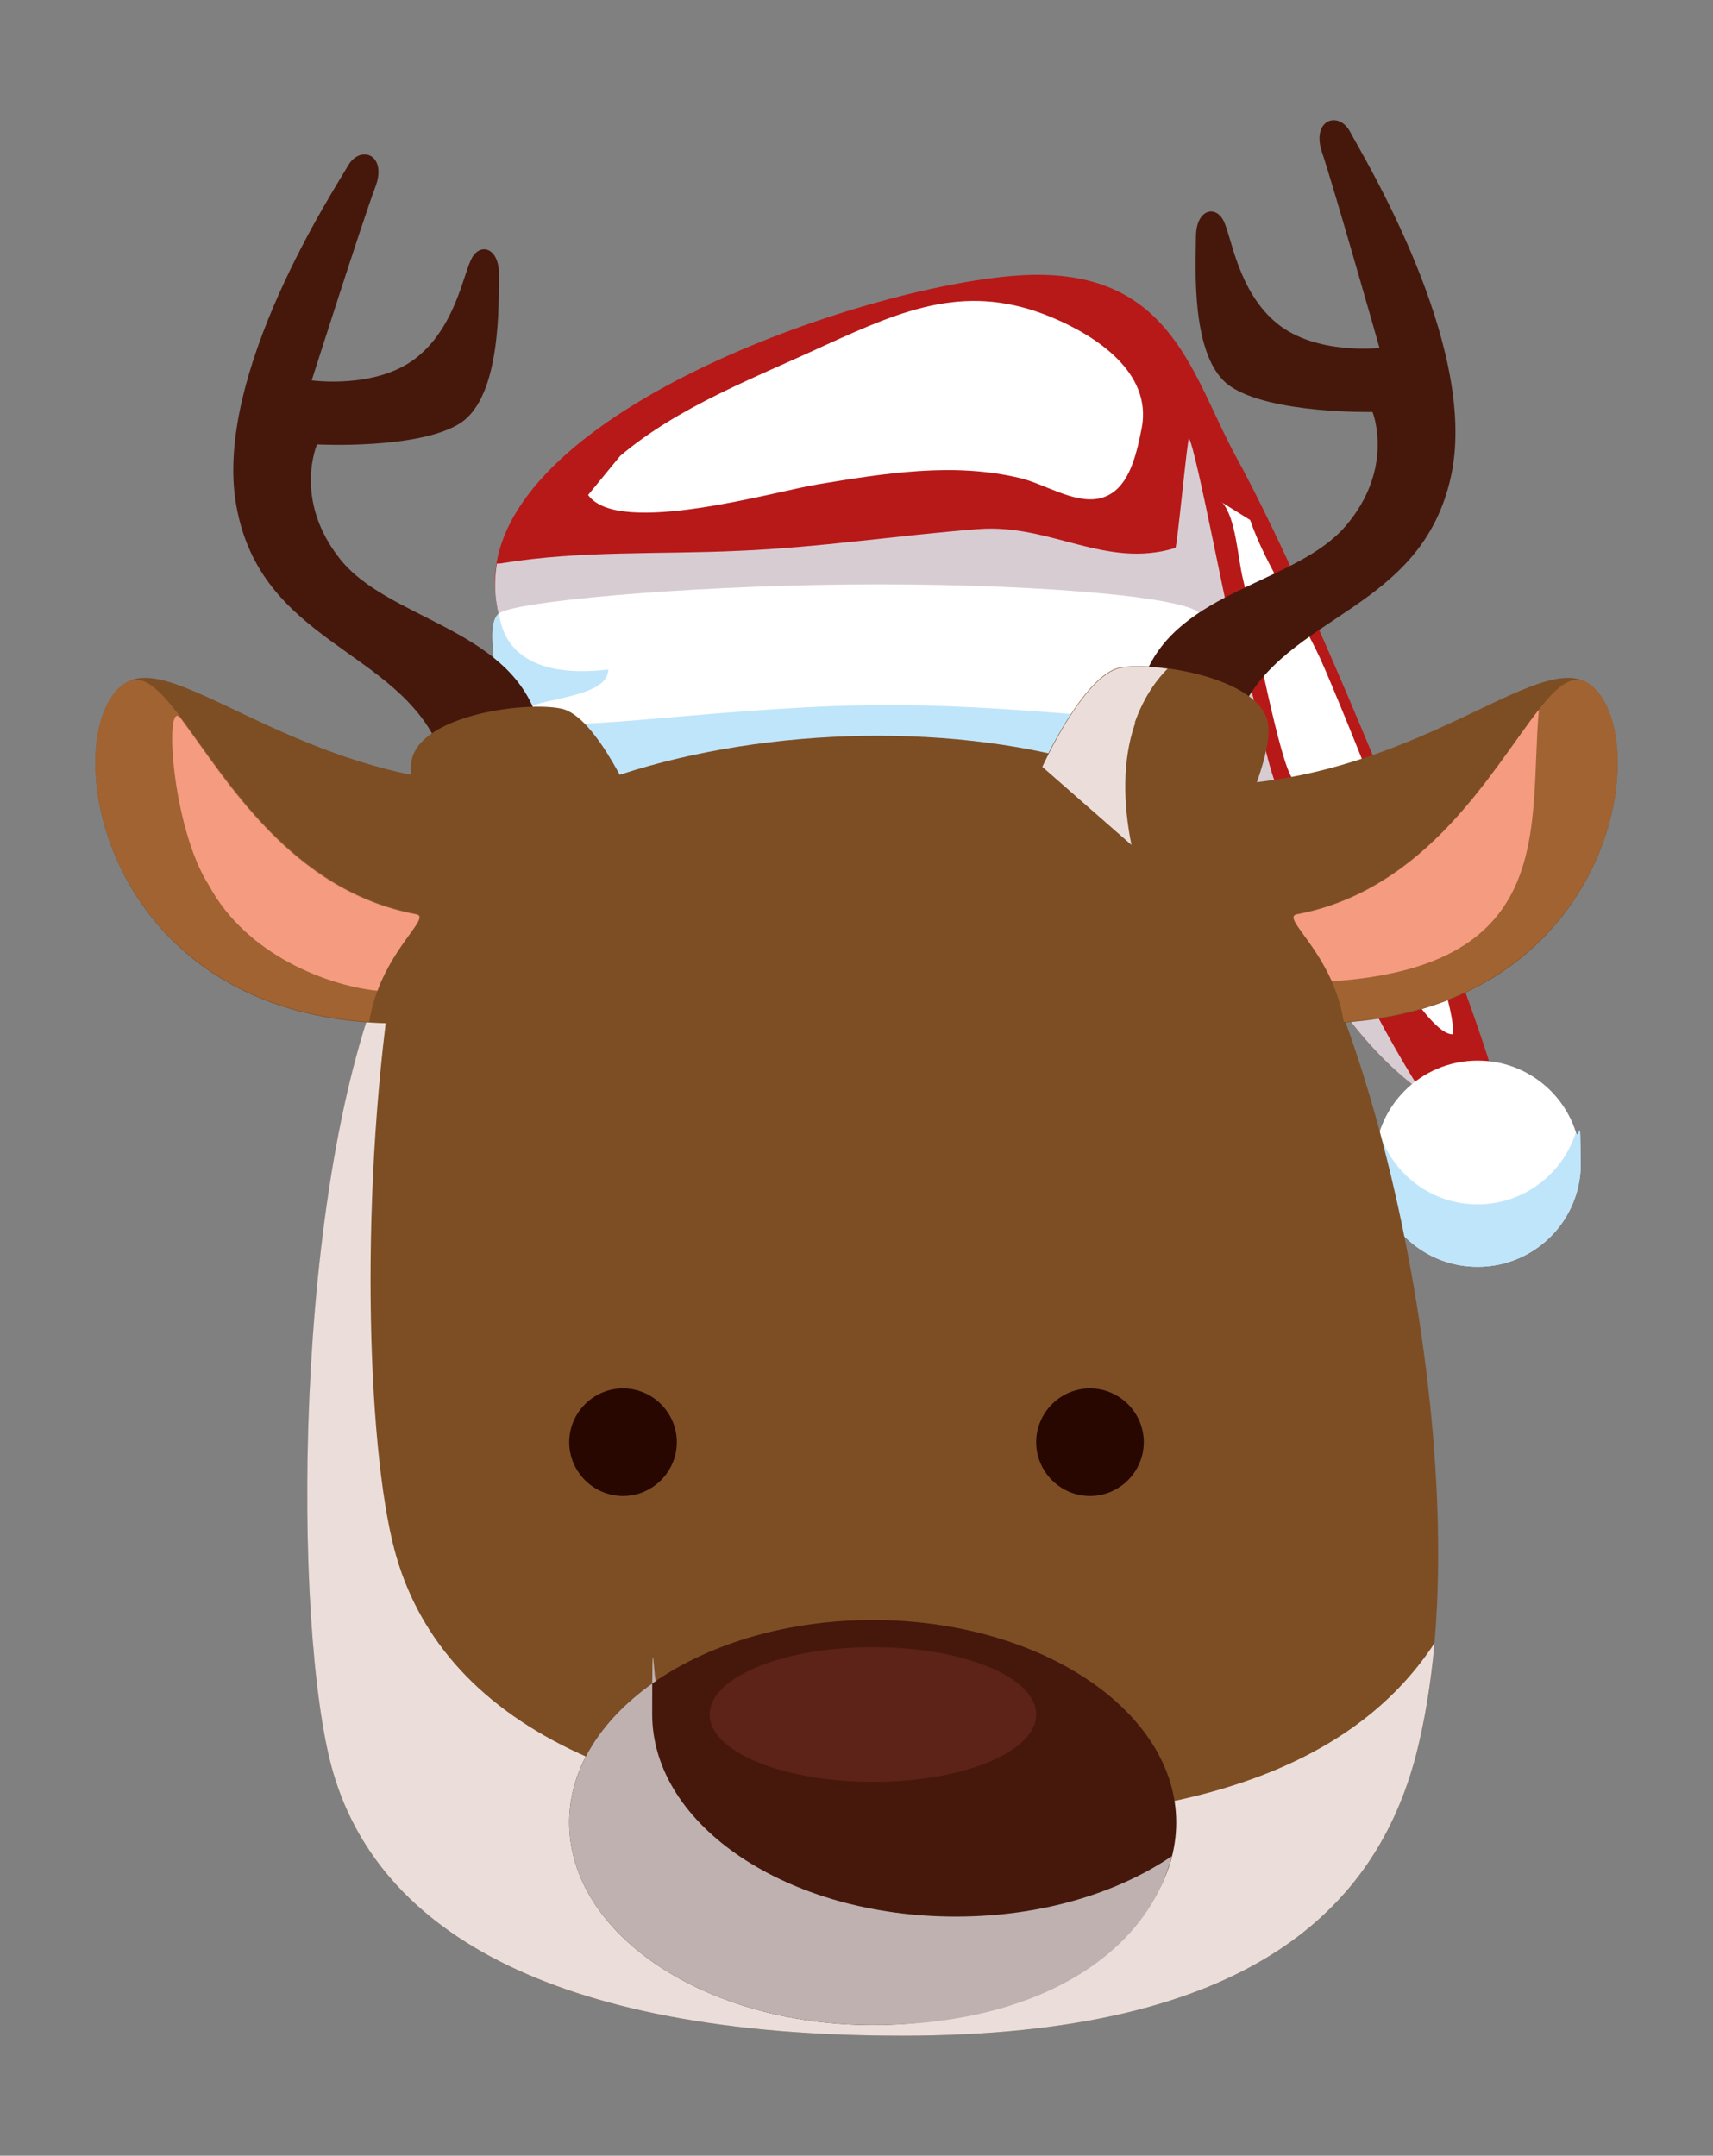 <?xml version="1.0" encoding="UTF-8"?>
<svg xmlns="http://www.w3.org/2000/svg" version="1.1" viewBox="0 0 417.1 524.8">
  <rect x="0" y="0" width="417.1" height="524.8" fill="#808080" stroke="none"/>
  <!-- Generator: Adobe Illustrator 29.0.1, SVG Export Plug-In . SVG Version: 2.1.0 Build 192)  -->
  <defs>
    <style>
      .st0 {
        fill: #f49b80;
      }

      .st1, .st2 {
        fill: #fff;
      }

      .st3 {
        fill: #5d2218;
      }

      .st4 {
        isolation: isolate;
      }

      .st5 {
        fill: #d8ccd3;
      }

      .st5, .st6, .st7 {
        mix-blend-mode: multiply;
      }

      .st8 {
        fill: #bfe5fb;
      }

      .st9 {
        fill: #270700;
      }

      .st6 {
        fill: #beb1b0;
      }

      .st10 {
        fill: #7d4e24;
      }

      .st7 {
        fill: #ebdeda;
      }

      .st11 {
        fill: #a16331;
      }

      .st2 {
        mix-blend-mode: soft-light;
      }

      .st12 {
        fill: #46180c;
      }

      .st13 {
        fill: #b71918;
      }
    </style>
  </defs>
  <g class="st4">
    <g id="Capa_1">
      <g>
        <g>
          <path class="st13" d="M365,267.7c0,5.5-8.2,5.4-19.1-2.2-12.2-8.7-27.8-27-38.9-58-28.6-25.8-63.9-41.1-100.4-35.8-35.7,5.1-79.8-1.4-85.2-22.4-.2-.6-.3-1.2-.4-1.8-.3-1.7-.4-3.4-.5-5.1,0-.1,0-.2,0-.4,0-1.6.1-3.1.4-4.6,0,0,0-.2,0-.3h0c6.9-40.8,98.8-70.2,131.7-70.2s37.9,25,48.2,44c22.6,41.1,64.1,147.5,64.1,156.8Z"/>
          <path class="st5" d="M345.9,265.5c-12.2-8.7-27.8-27-38.9-58-28.6-25.8-63.9-41.1-100.4-35.8-35.7,5.1-79.8-1.4-85.2-22.4-.2-.6-.3-1.2-.4-1.8-.6-3.5-.6-6.9,0-10.3.5,0,.9,0,1.3-.1,18.9-3.1,38.4-2.1,57.6-3,19.6-.8,39-3.8,58.4-5.3,17.6-1.3,30.9,9.8,47.9,4.6.4-.1,2.9-26.6,3.3-26.7,1.8,2.8,10.1,47.3,11.4,50.4,8.7,21.1,4.9,32.8,19.6,51-1,10.2,15,41.1,25.4,57.4Z"/>
          <path class="st1" d="M292.3,149.4c-4.2-4.5-44.9-7.5-85.7-7.1-40.9.4-82,4.2-85.2,7.1-3.1,2.9-.4,12.3-.5,20.6,0,8.3-3.1,15.4.5,20.4,7.2,9.9,164.4,5.4,170.9,0,3.5-2.9.8-11.1.6-20.4-.1-7.7,3.2-16.5-.6-20.6Z"/>
          <path class="st8" d="M292.3,149.4c-.7-.8,1.1,14-22,16.8.1,9.3,18.7,5.3,15.5,8.3-2.9,2.6-38.8-3.5-75.6-2.8-38.9.7-78.8,7.9-82.2,2.8-3.3-4.9,20-3.3,20.1-11.5-27.3,3.2-26.1-14.1-26.7-13.6-3.1,2.9-.4,12.3-.5,20.6,0,8.3-3.1,15.4.5,20.4,7.2,9.9,164.4,5.4,170.9,0,3.5-2.9.8-11.1.6-20.4-.1-7.7,3.2-16.5-.6-20.6Z"/>
          <path class="st1" d="M334.7,283.3c0,13.9,11.2,25.1,25.1,25.1s25.1-11.2,25.1-25.1-11.2-25.1-25.1-25.1-25.1,11.2-25.1,25.1Z"/>
          <path class="st8" d="M359.8,293.2c-11.2,0-20.7-7.3-23.9-17.5-.8,2.4-1.2,4.9-1.2,7.6,0,13.9,11.2,25.1,25.1,25.1s25.1-11.2,25.1-25.1-.4-5.2-1.2-7.6c-3.2,10.1-12.7,17.5-23.9,17.5Z"/>
          <path class="st2" d="M143.2,120.5c7.3,10.3,45.5-.9,56-2.6,16.4-2.7,33-5.4,49.2-1.5,5.9,1.4,12.9,6.1,19,5,7.3-1.4,9.2-10.2,10.6-17.2,2.6-13.6-11.3-22.5-21.8-26.9-20.5-8.6-35.9-2.1-55.4,6.8-17,7.9-35.5,14.8-49.8,26.9l-7.8,9.5Z"/>
          <path class="st2" d="M297.5,122.2c3.5,3.9,3.8,13.4,5.2,19,1.8,7.2,8.1,40.9,11.5,47.5,3.8,7.3,30.4,63.3,39.5,63.1,1.9-9.4-28.3-83-32.3-91.6-5.2-11.3-13-22-17-33.6l-6.9-4.3Z"/>
        </g>
        <path class="st12" d="M302,173.4c11.1-24.2,44.4-24.4,51.4-57.9,6.6-31.7-21.8-77.9-24.6-83.3-2.8-5.4-9.6-3.1-6.9,4.9,2.7,7.9,14,47.6,14,47.6,0,0-15.5,1.8-25-6-9.5-7.8-11-21.1-13-25-2-3.9-6.7-2.7-6.7,4,0,6.7-1.5,29.5,8.3,36.3,9.9,6.8,34.7,6.3,34.7,6.3,0,0,5.5,13.6-6.5,27.7-12,14.1-40.6,15.5-48.9,36.4-8.3,20.9,12,33.3,23.1,9.1Z"/>
        <path class="st10" d="M344.7,427.6c-9.7,36.3-39.5,68-125.1,68s-129.7-26-139.5-68c-10.2-43.6-7.7-176.4,27.1-213.6,41.5-44.3,166-48.2,202.3-1.3,27,34.8,52.1,151.5,35.2,214.9Z"/>
        <path class="st7" d="M235,443.1c-85.6,0-129.7-26-139.5-68-6.6-28-7.9-92.9,1.3-145.5-24.9,49.9-25.8,159.2-16.7,198,9.8,42,53.9,68,139.5,68s115.4-31.7,125.1-68c2.2-8.4,3.7-17.7,4.6-27.6-16.2,24.8-49.1,43.2-114.2,43.2Z"/>
        <path class="st10" d="M273.5,189.7c63.1,10,99.5-33.3,113.5-23.1,18.9,13.7,2.8,101.6-98.1,78.8-33.6-8.4-54.5-61.8-15.4-55.6Z"/>
        <path class="st11" d="M387,166.5c16.2,11.7,6.7,77.9-59.8,82.3-2.6-16.8-15.7-25.5-11.4-26.3,45.5-8.6,58.4-65.3,71.2-56Z"/>
        <path class="st0" d="M374.6,172.9c-11,14-26.9,43.7-58.8,49.7-3.3.6,3.9,6,8.5,16.3,55.3-3.7,47.9-38.2,50.4-66Z"/>
        <path class="st10" d="M143.6,189.7c-63.1,10-99.5-33.3-113.5-23.1-18.9,13.7-2.8,101.6,98.1,78.8,33.6-8.4,54.5-61.8,15.4-55.6Z"/>
        <path class="st11" d="M30.1,166.5c-16.2,11.7-6.7,77.9,59.8,82.3,2.6-16.8,15.7-25.5,11.5-26.3-45.5-8.6-58.4-65.3-71.2-56Z"/>
        <path class="st0" d="M50.9,215.6c9.2,17,29.1,24.4,41,25.6,4.4-11.8,12.9-18,9.4-18.6-30.5-5.7-46.3-33-57.3-47.7-4.1-5.5-2.3,26.4,6.9,40.7Z"/>
        <path class="st12" d="M286.4,443.7c0,27.2-33.1,49.3-73.9,49.3s-73.9-22.1-73.9-49.3,33.1-49.3,73.9-49.3,73.9,22.1,73.9,49.3Z"/>
        <path class="st6" d="M232.7,466.6c-40.8,0-73.9-22.1-73.9-49.3s.4-5.5,1.1-8.2c-13.1,8.9-21.3,21.1-21.3,34.6,0,27.2,33.1,49.3,73.9,49.3s66.9-17.8,72.8-41.1c-13.4,9.1-32,14.7-52.6,14.7Z"/>
        <path class="st3" d="M252.3,417.4c0,9.1-17.8,16.4-39.7,16.4s-39.8-7.3-39.8-16.4,17.8-16.4,39.8-16.4,39.7,7.3,39.7,16.4Z"/>
        <path class="st9" d="M164.8,351.1c0,7.2-5.9,13.1-13.1,13.1s-13.1-5.9-13.1-13.1,5.9-13.1,13.1-13.1,13.1,5.9,13.1,13.1Z"/>
        <path class="st9" d="M278.5,351.1c0,7.2-5.9,13.1-13.1,13.1s-13.1-5.9-13.1-13.1,5.9-13.1,13.1-13.1,13.1,5.9,13.1,13.1Z"/>
        <path class="st10" d="M292.2,220.3l-38.5-33.7s10.3-22.6,19.1-24.1c8.9-1.5,33.8,2.6,35.9,13.4,2.2,10.8-16.5,44.4-16.5,44.4Z"/>
        <path class="st7" d="M276.3,175.9c1.9-5.3,4.6-9.7,8-13.1-4.5-.6-8.7-.7-11.4-.2-8.9,1.5-19.1,24.1-19.1,24.1l21.7,19c-2-9.9-2.3-20.5.9-29.7Z"/>
        <path class="st12" d="M107.1,182.4c-10.3-24.5-43.7-25.8-49.6-59.5-5.6-31.9,24.2-77.2,27.2-82.5,3-5.3,9.7-2.8,6.7,5.1-3,7.9-15.5,47.1-15.5,47.1,0,0,15.4,2.2,25.2-5.3,9.8-7.5,11.7-20.7,13.8-24.5,2.1-3.8,6.7-2.5,6.6,4.2-.1,6.7.6,29.5-9.4,36-10.1,6.5-34.9,5.2-34.9,5.2,0,0-5.9,13.4,5.6,27.9,11.5,14.5,40.1,16.7,47.7,37.9,7.6,21.2-13.1,32.9-23.4,8.4Z"/>
        <path class="st10" d="M115.5,229.6l39.5-32.5s-9.6-22.9-18.4-24.6c-8.8-1.8-33.8,1.6-36.3,12.3-2.5,10.7,15.2,44.9,15.2,44.9Z"/>
      </g>
    </g>
  </g>
</svg>